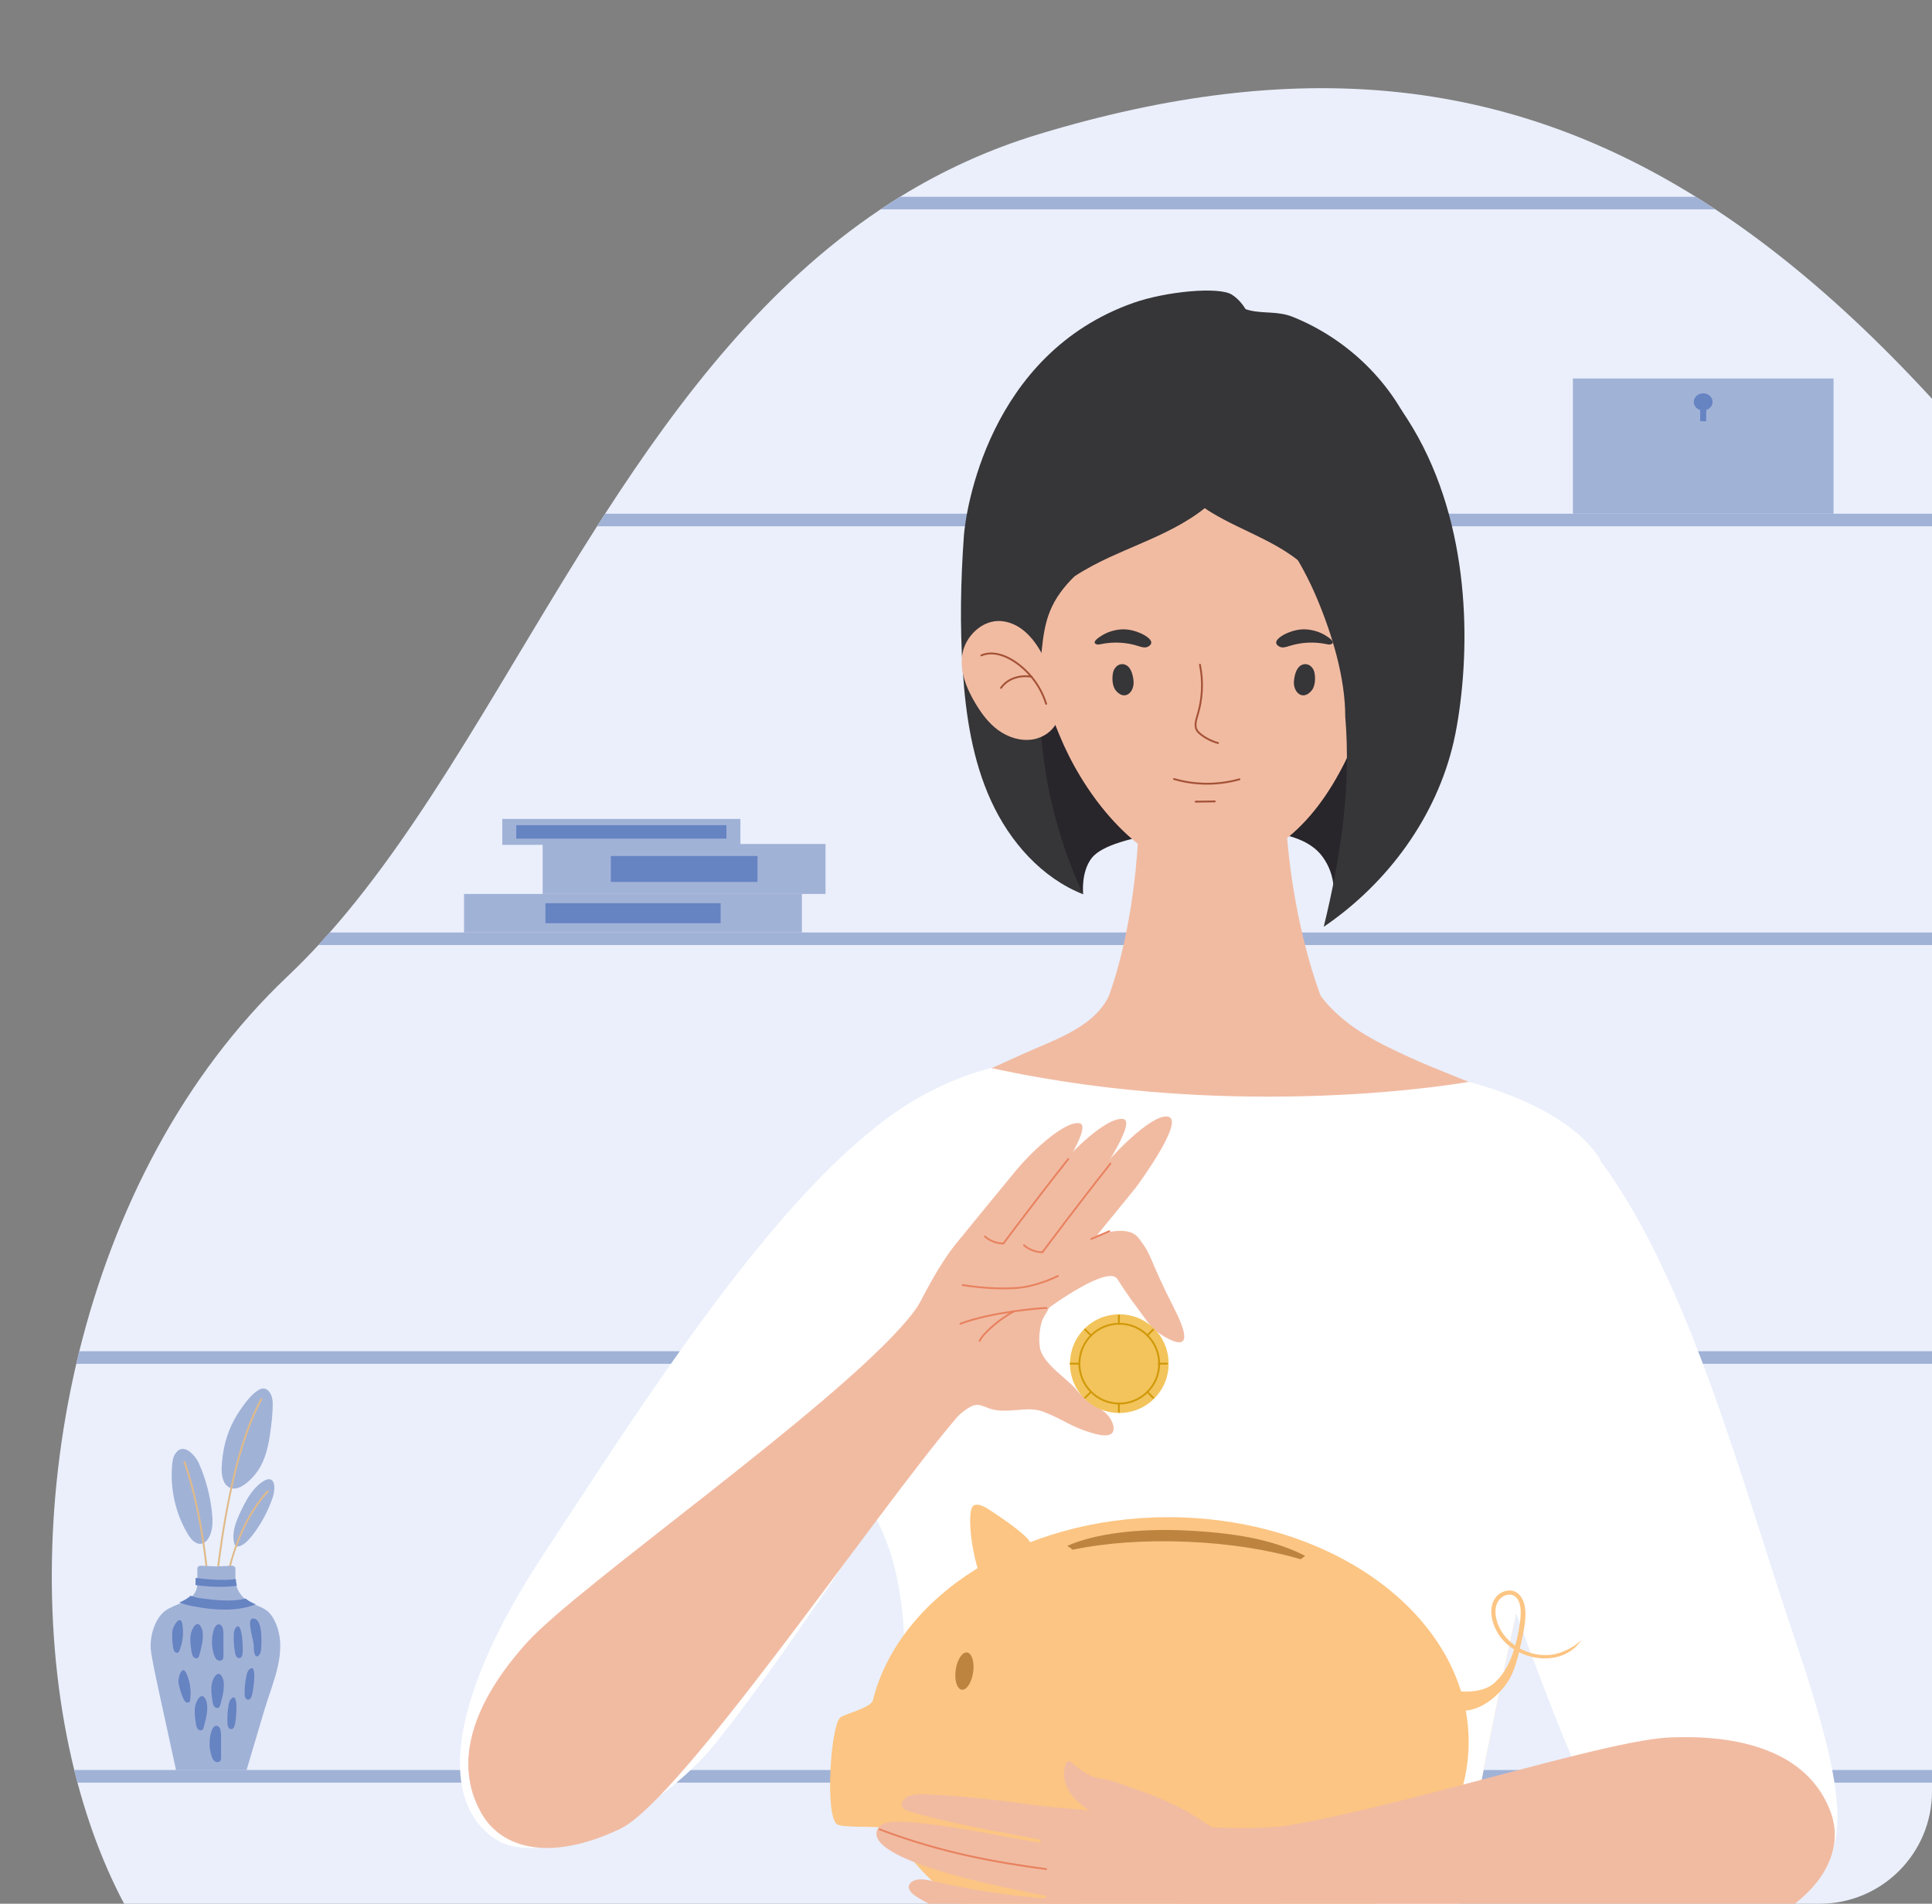 <svg width="344" height="339" viewBox="0 0 344 339" fill="none" xmlns="http://www.w3.org/2000/svg">
<rect x="0" y="0" width="344" height="339" fill="#808080" stroke="none"/>
<g clip-path="url(#clip0_199_1820)">
<path d="M408.347 315.191C408.198 315.944 408.046 316.691 407.89 317.431C404.155 335.147 398.202 349.182 390.079 357.242C335.453 364.75 42.216 362.426 42.216 362.426C28.572 353.149 18.994 336.949 13.795 317.431C13.597 316.689 13.406 315.943 13.221 315.191C7.84 293.346 7.822 267.614 13.582 242.859C13.755 242.111 13.934 241.364 14.12 240.619C20.339 215.478 32.563 191.502 51.232 173.826C53.093 172.063 54.911 170.215 56.693 168.286C57.371 167.551 58.043 166.805 58.711 166.047C76.105 146.332 90.012 119.257 106.31 93.714C106.785 92.965 107.265 92.22 107.747 91.474C121.269 70.549 136.525 50.835 156.786 37.278C157.931 36.512 159.093 35.764 160.271 35.038C167.761 30.422 175.922 26.636 184.905 23.911C231.025 9.925 267.953 13.929 301.933 35.038C303.102 35.765 304.268 36.512 305.43 37.278C324.58 49.911 342.851 68.03 361.381 91.474C361.967 92.215 362.553 92.962 363.14 93.714C363.933 94.73 364.725 95.755 365.519 96.79C379.695 115.284 390.614 139.599 398.35 166.047C398.568 166.792 398.783 167.538 398.997 168.286C400.625 174.01 402.107 179.83 403.439 185.705C403.532 186.112 403.623 186.519 403.714 186.926C403.739 187.04 403.764 187.152 403.79 187.265C404.38 189.918 404.939 192.582 405.47 195.254V195.257C406.759 201.759 407.872 208.305 408.81 214.847C409.319 218.393 409.776 221.939 410.179 225.477V225.48C410.762 230.553 411.237 235.608 411.607 240.62C411.662 241.368 411.716 242.114 411.766 242.86C413.564 269.367 412.4 294.617 408.345 315.192L408.347 315.191Z" fill="#EAEFFB"/>
<path d="M40.074 313.41C39.954 313.654 39.781 313.918 39.517 313.946C39.285 313.97 39.07 313.786 38.978 313.567C38.885 313.348 38.889 313.101 38.9 312.861C38.953 311.797 39.134 310.739 39.439 309.72C39.542 309.376 39.669 309.02 39.935 308.785C41.545 307.359 40.389 312.775 40.074 313.41Z" fill="#6683C2"/>
<path d="M32.766 313.195C32.792 313.35 32.817 313.516 32.771 313.648C32.687 313.89 32.393 313.898 32.181 313.739C31.969 313.579 31.82 313.309 31.681 313.05C31.261 312.262 30.832 311.459 30.6 310.593C30.325 309.574 30.385 307.768 31.453 309.065C32.24 310.021 32.566 312.018 32.766 313.195Z" fill="#6683C2"/>
<path d="M46.01 261.763C47.21 259.901 47.749 257.673 48.068 255.465C48.336 253.615 48.589 251.639 48.554 249.767C48.526 248.248 47.566 246.64 46.088 247.485C44.761 248.243 43.57 249.903 42.715 251.153C41.159 253.423 40.114 256.066 39.717 258.812C39.466 260.54 38.904 264.268 41.131 264.991C42.879 265.559 45.19 263.034 46.01 261.763Z" fill="#A1B2D7"/>
<path d="M35.452 260.658C36.65 263.399 37.427 266.334 37.745 269.321C37.899 270.771 37.931 272.309 37.289 273.611C36.992 274.214 36.501 274.778 35.852 274.889C34.834 275.064 33.994 274.099 33.453 273.197C31.26 269.534 30.26 265.133 30.648 260.853C30.709 260.172 30.816 259.469 31.184 258.9C32.639 256.656 34.805 259.176 35.453 260.658H35.452Z" fill="#A1B2D7"/>
<path d="M48.511 266.782C47.721 269.062 46.581 271.215 45.142 273.133C44.546 273.93 43.878 274.703 43.016 275.181C42.66 275.378 42.167 275.501 41.887 275.2C41.772 275.078 41.721 274.907 41.683 274.742C41.251 272.889 42.003 270.981 42.807 269.263C43.699 267.358 44.748 265.353 46.436 264.064C48.904 262.181 49.234 264.691 48.511 266.782H48.511Z" fill="#A1B2D7"/>
<path d="M37.568 295.724L37.24 295.712C37.243 295.63 37.558 287.455 38.846 277.658C40.035 268.608 42.321 256.284 46.46 248.96L46.745 249.122C42.632 256.4 40.356 268.679 39.171 277.698C37.886 287.481 37.571 295.643 37.568 295.725V295.724Z" fill="#E0BA89"/>
<path d="M37.051 294.953L36.727 294.904C38.042 286.247 36.142 270.076 32.658 260.298L32.968 260.188C36.465 270.007 38.373 286.252 37.051 294.953Z" fill="#E0BA89"/>
<path d="M39.529 293.425C39.052 289.458 39.454 284.27 40.603 279.546C41.591 275.49 43.613 269.734 47.637 265.342L47.878 265.564C40.554 273.557 39.069 286.871 39.854 293.386L39.528 293.425H39.529Z" fill="#E0BA89"/>
<path d="M29.99 286.47C32.439 285.152 35.139 284.867 35.139 281.875V279.293C35.139 279.019 35.421 278.8 35.757 278.815L38.528 278.933L41.3 278.815C41.635 278.8 41.917 279.019 41.917 279.293V281.228C41.917 282.552 42.564 283.844 43.699 284.788C44.867 285.758 46.612 285.998 47.702 286.963C48.307 287.498 48.699 288.17 49.009 288.853C51.33 293.951 48.563 299.503 47.071 304.525C46.029 308.032 44.987 311.538 43.945 315.044C43.931 315.093 43.916 315.144 43.901 315.193H31.34C30.619 311.881 29.897 308.569 29.177 305.256C28.635 302.767 26.894 294.988 26.83 293.536C26.765 292.085 27.028 290.624 27.622 289.254C28.088 288.182 28.794 287.124 29.953 286.493C29.966 286.486 29.979 286.479 29.991 286.472L29.99 286.47Z" fill="#A1B2D7"/>
<path d="M33.915 284.161C34.512 284.338 35.051 284.502 35.387 284.549C37.384 284.825 39.414 285.092 41.431 284.984C42.214 284.943 43 284.836 43.737 284.658C43.789 284.701 43.84 284.745 43.894 284.786C44.378 285.166 44.955 285.432 45.547 285.675C44.099 286.264 42.364 286.563 40.633 286.616C38.375 286.686 36.111 286.369 33.927 285.937C33.556 285.864 32.703 285.649 31.93 285.355C32.707 285.02 33.404 284.663 33.919 284.161H33.915Z" fill="#6683C2"/>
<path d="M39.42 282.567C37.879 282.579 36.329 282.453 34.803 282.255C34.814 282.133 34.821 282.008 34.821 281.876V280.983C36.598 281.194 38.397 281.375 40.176 281.33C40.796 281.315 41.415 281.268 42.011 281.187V281.228C42.011 281.615 42.071 281.999 42.185 282.373C41.295 282.497 40.358 282.561 39.421 282.567H39.42Z" fill="#6683C2"/>
<path d="M46.526 293.229C46.504 293.818 46.446 294.484 45.997 294.851C45.919 294.916 45.822 294.969 45.722 294.961C45.568 294.948 45.461 294.799 45.396 294.653C45.172 294.15 45.196 293.574 45.186 293.021C45.168 292.056 43.859 288.339 44.971 288.221C46.792 288.028 46.561 292.307 46.527 293.23L46.526 293.229Z" fill="#6683C2"/>
<path d="M39.78 292.031C39.782 292.974 39.783 293.917 39.784 294.861C39.784 295.06 39.782 295.269 39.681 295.44C39.485 295.772 38.987 295.792 38.676 295.571C38.364 295.35 38.201 294.971 38.084 294.602C37.651 293.233 37.631 291.73 38.03 290.35C38.23 289.66 38.711 288.86 39.398 289.444C39.904 289.874 39.778 291.433 39.779 292.031H39.78Z" fill="#6683C2"/>
<path d="M39.356 310.093C39.358 311.036 39.359 311.98 39.36 312.923C39.36 313.122 39.358 313.332 39.257 313.502C39.062 313.835 38.563 313.854 38.252 313.634C37.94 313.413 37.777 313.034 37.66 312.664C37.227 311.295 37.207 309.792 37.606 308.413C37.806 307.722 38.287 306.923 38.974 307.507C39.48 307.936 39.354 309.495 39.355 310.093H39.356Z" fill="#6683C2"/>
<path d="M43.174 294.559C43.113 294.835 43.006 295.144 42.748 295.24C42.522 295.325 42.262 295.197 42.114 295.001C41.968 294.805 41.91 294.556 41.863 294.313C41.653 293.233 41.573 292.127 41.628 291.026C41.647 290.656 41.686 290.267 41.895 289.962C43.157 288.116 43.333 293.841 43.174 294.559Z" fill="#6683C2"/>
<path d="M41.773 307.292C41.676 307.555 41.53 307.848 41.261 307.906C41.025 307.957 40.784 307.795 40.665 307.58C40.546 307.366 40.522 307.111 40.508 306.864C40.443 305.765 40.512 304.657 40.712 303.575C40.78 303.21 40.872 302.83 41.118 302.557C42.614 300.906 42.026 306.602 41.773 307.291V307.292Z" fill="#6683C2"/>
<path d="M44.805 302.069C44.697 302.328 44.537 302.614 44.266 302.66C44.029 302.7 43.795 302.526 43.685 302.307C43.575 302.087 43.562 301.831 43.558 301.584C43.542 300.483 43.658 299.379 43.905 298.308C43.988 297.946 44.096 297.571 44.354 297.31C45.92 295.728 45.086 301.392 44.804 302.068L44.805 302.069Z" fill="#6683C2"/>
<path d="M35.492 294.714C35.446 294.885 35.392 295.064 35.262 295.179C35.02 295.392 34.621 295.276 34.418 295.024C34.215 294.771 34.159 294.432 34.109 294.11C33.957 293.127 33.805 292.126 33.947 291.141C34.114 289.983 35.149 288.162 35.902 289.938C36.457 291.246 35.844 293.426 35.491 294.713L35.492 294.714Z" fill="#6683C2"/>
<path d="M36.274 307.556C36.227 307.727 36.173 307.906 36.043 308.021C35.802 308.234 35.402 308.118 35.2 307.866C34.997 307.613 34.941 307.274 34.89 306.952C34.738 305.969 34.587 304.968 34.728 303.983C34.896 302.825 35.931 301.004 36.684 302.779C37.239 304.088 36.626 306.268 36.273 307.555L36.274 307.556Z" fill="#6683C2"/>
<path d="M39.227 303.574C39.18 303.744 39.126 303.924 38.996 304.038C38.755 304.252 38.355 304.136 38.153 303.883C37.95 303.631 37.894 303.292 37.843 302.969C37.691 301.987 37.54 300.985 37.682 300C37.849 298.843 38.884 297.022 39.637 298.797C40.192 300.105 39.579 302.285 39.226 303.573L39.227 303.574Z" fill="#6683C2"/>
<path d="M32.479 289.266C32.73 290.832 32.543 292.471 31.947 293.936C31.905 294.037 31.859 294.141 31.778 294.213C31.589 294.382 31.277 294.303 31.108 294.114C30.94 293.924 30.882 293.66 30.838 293.408C30.67 292.442 30.621 291.456 30.691 290.478C30.756 289.568 32.163 287.301 32.479 289.266Z" fill="#6683C2"/>
<path d="M33.223 298.049C33.853 299.5 34.078 301.133 33.862 302.705C33.847 302.814 33.828 302.927 33.768 303.017C33.627 303.229 33.305 303.235 33.095 303.095C32.885 302.955 32.764 302.715 32.659 302.482C32.258 301.592 31.966 300.651 31.793 299.687C31.631 298.788 32.432 296.231 33.222 298.05L33.223 298.049Z" fill="#6683C2"/>
<path d="M363.145 93.715H106.316C106.792 92.967 107.272 92.221 107.753 91.476H361.387C361.973 92.217 362.558 92.963 363.145 93.715Z" fill="#A1B2D7"/>
<path d="M305.42 37.28H156.775C157.921 36.514 159.082 35.766 160.26 35.04H301.923C303.091 35.767 304.257 36.514 305.42 37.28Z" fill="#A1B2D7"/>
<path d="M398.982 168.287H56.678C57.356 167.552 58.028 166.806 58.696 166.047H398.335C398.553 166.793 398.769 167.538 398.982 168.287Z" fill="#A1B2D7"/>
<path d="M411.762 242.859H13.578C13.751 242.112 13.93 241.365 14.116 240.62H411.604C411.658 241.367 411.712 242.114 411.762 242.859Z" fill="#A1B2D7"/>
<path d="M408.331 315.191C408.183 315.945 408.031 316.691 407.874 317.431H13.781C13.583 316.689 13.392 315.943 13.207 315.191H408.331Z" fill="#A1B2D7"/>
<path d="M326.47 67.396H280.061V91.478H326.47V67.396Z" fill="#A1B2D7"/>
<path d="M304.934 71.566C304.934 70.723 304.185 70.04 303.262 70.04C302.338 70.04 301.59 70.723 301.59 71.566C301.59 72.237 302.066 72.807 302.726 73.01V75.014H303.797V73.01C304.457 72.807 304.934 72.237 304.934 71.566Z" fill="#6683C2"/>
<path d="M142.781 166.048V159.184H82.621V166.048H142.781Z" fill="#A1B2D7"/>
<path d="M128.311 164.395V160.835H97.117V164.395H128.311Z" fill="#6683C2"/>
<path d="M146.99 159.186V150.288H96.622V159.186H146.99Z" fill="#A1B2D7"/>
<path d="M134.877 157.044V152.43H108.76V157.044H134.877Z" fill="#6683C2"/>
<path d="M131.832 150.445V145.831H89.432V150.445H131.832Z" fill="#A1B2D7"/>
<path d="M129.342 149.335V146.942H91.92V149.335H129.342Z" fill="#6683C2"/>
<path d="M225.713 148.108C229.357 148.629 233.315 149.587 235.484 152.561C237.907 155.882 237.999 159.968 236.461 163.78C243.979 158.116 248.77 150.495 251.274 141.42C252.859 135.672 253.235 129.663 253.379 123.702C253.476 119.708 253.466 115.656 252.437 111.795C250.329 103.878 244.205 97.668 237.673 92.727C233.145 89.303 228.278 86.278 223.001 84.187C216.886 81.764 210.264 80.632 203.692 80.885C200.722 81 197.638 81.44 195.177 83.107C193.672 84.127 192.49 85.547 191.369 86.976C186.615 93.04 182.527 99.755 180.404 107.162C177.949 115.727 178.23 124.941 180.382 133.585C181.901 139.685 184.329 145.526 187.293 151.058C188.262 152.867 192.862 159.245 192.862 159.245C192.862 159.245 192.421 155.339 194.375 152.801C197.836 148.308 216.349 146.767 225.712 148.106L225.713 148.108Z" fill="#28252B"/>
<path d="M237.162 182.144C231.799 170.8 228.058 151.745 228.847 134.821C229.366 133.861 202.239 134.826 202.758 135.787C203.546 152.709 200.832 170.8 195.469 182.144C193.737 185.808 196.737 191.728 198.536 195.276C200.625 199.398 203.2 203.256 206.508 206.503C208.703 208.659 212.471 211.74 216.214 212.871V212.934C216.248 212.924 216.281 212.912 216.314 212.903C216.348 212.912 216.381 212.924 216.415 212.934V212.871C220.158 211.74 223.926 208.659 226.121 206.503C229.429 203.256 232.004 199.398 234.093 195.276C235.892 191.729 238.892 185.808 237.16 182.144H237.162Z" fill="#F1BBA2"/>
<g style="mix-blend-mode:multiply" opacity="0.28">
<path d="M227.24 150.716C227.415 150.595 212.758 148.246 202.796 146.666C202.689 149.423 202.496 152.167 202.219 154.863C207 157.181 218.434 161.052 227.24 150.716Z" fill="#F1BBA2"/>
</g>
<path d="M249.457 100.097C248.509 106.786 244.696 123.502 242.331 129.333C237.534 141.163 231.31 151.14 217.842 155.134C215.911 155.707 213.903 155.889 211.949 155.308C200.959 152.039 192.638 140.683 188.611 130.835C185.671 123.644 182.718 116.434 180.556 108.963C177.44 98.193 175.327 88.111 180.196 77.639C184.273 68.869 191.87 61.735 200.972 58.416C207.233 56.134 212.551 57.64 218.834 57.59C222.03 57.564 224.246 57.038 227.534 57.952C233.812 59.696 239.672 63.205 243.665 68.421C250.797 77.737 251.104 88.49 249.457 100.097Z" fill="#F1BBA2"/>
<path d="M252.045 78.194C248.207 68.351 240.011 60.388 230.215 56.438C227.532 55.355 225.039 55.881 222.488 55.264C222.248 55.206 222.016 55.134 221.79 55.056C221.121 53.981 220.312 53.084 219.328 52.462C217.027 51.005 207.626 51.889 201.846 53.92C175.822 63.066 171.919 91.326 171.625 95.409C171.048 103.408 170.903 111.446 171.428 119.449C171.949 127.394 173.165 135.42 176.487 142.655C179.809 149.89 185.453 156.316 192.853 159.247C186.577 145.719 184.009 130.491 185.502 115.653C185.733 113.345 186.069 111.02 186.937 108.87C187.908 106.459 189.475 104.425 191.336 102.619C193.31 101.326 195.429 100.215 197.548 99.236C199.279 98.437 201.046 97.689 202.804 96.927C206.933 95.141 211.018 93.276 214.514 90.49C214.899 90.758 215.29 91.012 215.684 91.252C218.559 93.004 221.674 94.338 224.684 95.846C226.435 96.724 228.15 97.66 229.762 98.772C233.211 101.152 236.119 104.312 238.204 107.948C239.132 109.566 239.957 111.345 241.476 112.427C244.42 114.524 248.32 111.27 249.812 108.741C255.177 99.64 255.882 88.039 252.044 78.195L252.045 78.194Z" fill="#363537"/>
<path d="M230.392 121.28C230.224 123.277 231.945 124.854 233.526 122.988C234.207 122.185 234.263 120.646 234.015 119.658C233.746 118.585 232.646 117.871 231.61 118.498C230.767 119.007 230.47 120.362 230.392 121.28Z" fill="#363537"/>
<path d="M214.951 139.724C212.942 139.724 210.935 139.442 208.984 138.879C208.896 138.853 208.847 138.763 208.871 138.675C208.895 138.588 208.987 138.537 209.075 138.563C212.857 139.655 216.86 139.672 220.652 138.612C220.738 138.588 220.829 138.638 220.854 138.726C220.878 138.813 220.828 138.904 220.74 138.928C218.845 139.458 216.897 139.722 214.949 139.722L214.951 139.724Z" fill="#A45236"/>
<path d="M212.894 142.917C212.805 142.917 212.732 142.845 212.73 142.755C212.729 142.664 212.802 142.59 212.892 142.589L216.291 142.542C216.384 142.542 216.456 142.613 216.457 142.704C216.458 142.795 216.386 142.869 216.295 142.87L212.897 142.917H212.894Z" fill="#A45236"/>
<path d="M216.877 132.479C216.863 132.479 216.849 132.477 216.834 132.473C215.718 132.167 214.646 131.631 213.732 130.92C213.451 130.701 213.138 130.43 212.942 130.071C212.483 129.23 212.786 128.234 213.054 127.355L213.082 127.264C213.952 124.396 214.094 121.329 213.494 118.394C213.475 118.305 213.533 118.219 213.622 118.2C213.71 118.183 213.797 118.24 213.815 118.328C214.426 121.317 214.281 124.44 213.396 127.359L213.367 127.452C213.106 128.309 212.837 129.194 213.231 129.913C213.398 130.22 213.681 130.463 213.934 130.661C214.814 131.345 215.847 131.862 216.921 132.156C217.008 132.18 217.06 132.27 217.036 132.358C217.016 132.431 216.949 132.478 216.877 132.478V132.479Z" fill="#A45236"/>
<path d="M237.309 114.366C237.264 113.837 235.855 113.05 235.579 112.908C234.623 112.416 233.562 112.128 232.488 112.072C231.271 112.01 230.019 112.339 228.925 112.855C228.184 113.204 226.272 114.322 227.817 115.151C228.345 115.434 228.989 115.218 229.559 115.035C231.697 114.354 234.011 114.239 236.207 114.704C236.449 114.756 236.705 114.814 236.942 114.739C237.221 114.651 237.322 114.52 237.309 114.365V114.366Z" fill="#363537"/>
<path d="M201.832 121.28C202 123.277 200.279 124.854 198.698 122.988C198.017 122.185 197.961 120.646 198.209 119.658C198.478 118.585 199.579 117.871 200.615 118.498C201.457 119.007 201.754 120.362 201.832 121.28Z" fill="#363537"/>
<path d="M194.909 114.367C194.954 113.838 196.364 113.051 196.639 112.909C197.595 112.417 198.657 112.129 199.731 112.073C200.947 112.011 202.199 112.34 203.293 112.856C204.034 113.205 205.947 114.323 204.401 115.152C203.874 115.435 203.23 115.219 202.659 115.036C200.522 114.355 198.207 114.24 196.012 114.705C195.769 114.757 195.514 114.815 195.276 114.74C194.998 114.652 194.896 114.521 194.909 114.366V114.367Z" fill="#363537"/>
<path d="M246.155 108.917C249.174 107.468 253.019 109.17 254.645 111.887C256.271 114.605 256.161 117.968 255.575 121.079C255.19 123.116 254.604 125.16 253.432 126.929C252.259 128.696 250.427 130.171 248.267 130.606C246.107 131.041 243.648 130.256 242.578 128.481C242.193 127.844 241.999 127.12 241.84 126.399C240.779 121.566 240.298 111.73 246.156 108.917H246.155Z" fill="#F1BBA2"/>
<path d="M243.77 125.567C243.738 125.567 243.711 125.541 243.709 125.509C243.527 122.289 244.524 118.958 246.443 116.368C247.941 114.345 249.824 113.243 251.601 113.343C251.635 113.345 251.66 113.374 251.659 113.408C251.656 113.442 251.628 113.468 251.594 113.466C249.123 113.326 247.238 115.5 246.541 116.441C244.64 119.009 243.652 122.311 243.831 125.502C243.833 125.536 243.807 125.564 243.773 125.567C243.772 125.567 243.771 125.567 243.77 125.567Z" fill="#A45236"/>
<path d="M244.571 120.127C244.55 120.127 244.53 120.116 244.518 120.096C244.501 120.067 244.511 120.029 244.541 120.013C246.502 118.886 248.799 118.879 250.393 119.996C250.42 120.015 250.426 120.053 250.408 120.081C250.388 120.108 250.35 120.115 250.323 120.096C248.769 119.006 246.523 119.016 244.602 120.119C244.592 120.125 244.582 120.127 244.571 120.127Z" fill="#A45236"/>
<path d="M178.31 110.601C174.976 110.289 171.961 113.22 171.378 116.333C170.796 119.447 172.066 122.563 173.695 125.277C174.761 127.054 176.02 128.768 177.734 130.019C179.447 131.27 181.676 132.018 183.854 131.675C186.03 131.333 188.064 129.744 188.452 127.707C188.591 126.976 188.523 126.229 188.421 125.498C187.741 120.598 184.779 111.207 178.31 110.601Z" fill="#F1BBA2"/>
<path d="M186.272 125.503C186.202 125.503 186.138 125.458 186.116 125.387C185.184 122.355 183.127 119.621 180.473 117.886C179.507 117.254 177.02 115.89 174.799 116.858C174.716 116.895 174.62 116.856 174.584 116.773C174.548 116.69 174.586 116.594 174.669 116.558C176.336 115.831 178.517 116.216 180.653 117.612C183.371 119.388 185.477 122.187 186.431 125.291C186.457 125.377 186.409 125.469 186.323 125.495C186.306 125.501 186.29 125.503 186.275 125.503H186.272Z" fill="#A45236"/>
<path d="M178.23 122.662C178.198 122.662 178.165 122.652 178.137 122.632C178.063 122.581 178.044 122.478 178.095 122.404C179.225 120.77 181.422 119.963 183.692 120.345C183.781 120.361 183.841 120.445 183.826 120.534C183.811 120.624 183.727 120.683 183.637 120.669C181.492 120.308 179.422 121.061 178.364 122.591C178.333 122.636 178.281 122.662 178.23 122.662Z" fill="#A45236"/>
<path d="M239.53 127.629C240.58 140.175 238.692 152.807 235.696 165.035C247.072 157.3 255.788 145.446 258.844 132.03C259.257 130.217 259.569 128.384 259.829 126.544C261.96 111.495 261.124 89.744 249.505 72.996C248.346 71.324 239.235 72.944 237.67 71.644C235.927 70.196 247.283 74.745 245.022 74.892C242.761 75.038 240.584 75.797 238.495 76.678C235.285 78.031 232.203 79.69 229.304 81.622C228.297 82.293 227.274 83.042 226.736 84.128C226.112 85.389 226.253 86.878 226.408 88.277C226.845 92.207 227.216 93.791 229.418 97.08C231.42 100.072 233.11 103.27 234.506 106.588C237.182 112.955 239.529 120.656 239.529 127.631L239.53 127.629Z" fill="#363537"/>
<path d="M283.225 207.055C275.452 196.494 261.804 193.316 250.51 188.065C244.525 185.282 239.22 182.637 235.15 177.349C234.073 175.95 199.309 173.679 197.379 177.492C194.471 183.237 187.28 185.282 181.295 188.065C169.999 193.316 157.978 197.54 150.205 208.101C146.112 213.66 142.733 219.842 143.821 226.66C144.682 232.05 147.194 237.007 149.39 242.004C157.469 260.381 169.187 324.466 174.741 357.937C194.939 369.388 243.006 363.031 256.125 358.675C261.881 324.505 274.518 259.96 282.413 242.003C284.61 237.006 287.122 232.049 287.982 226.659C289.07 219.841 287.316 212.613 283.224 207.053L283.225 207.055Z" fill="#F1BBA2"/>
<path d="M261.497 192.65C261.497 192.65 221.171 199.985 176.448 190.172C155.74 195.645 141.514 212.672 131.911 233.727C117.727 264.827 158.663 243.373 160.975 291.288C161.053 292.893 163.243 295.14 163.165 294.957C164.299 297.642 164.444 301.312 165.012 304.183C166.321 310.798 167.58 317.425 168.805 324.057C170.888 335.332 172.873 346.627 174.75 357.938C194.948 369.389 243.015 363.032 256.134 358.676C261.89 324.506 274.527 259.961 282.422 242.004C284.619 237.008 287.579 210.413 284.685 206.06C278.396 196.6 261.498 192.649 261.498 192.649L261.497 192.65Z" fill="white"/>
<path d="M285.246 207.098C300.928 228.406 310.383 264.731 319.48 291.547C328.693 318.706 328.113 325.577 325.48 332.035C321.565 341.639 288.102 331.405 281.205 315.975C274.305 300.541 264.136 271.093 259.873 257.811C255.61 244.53 261.813 210.88 285.246 207.097V207.098Z" fill="white"/>
<path d="M261.498 310.18C261.498 332.278 237.547 350.193 208.002 350.193C194.591 350.193 182.333 346.503 172.945 340.404C166.932 336.5 162.095 331.607 158.888 326.065C158.142 324.776 150.112 325.738 148.98 324.803C146.931 323.117 147.84 307.931 149.527 305.923C150.109 305.227 155.063 304.2 155.425 302.758C160.078 284.207 181.849 270.167 208.002 270.167C225.305 270.167 240.689 276.311 250.467 285.842C257.386 292.585 261.498 301.024 261.498 310.18Z" fill="#FCC583"/>
<path d="M181.917 284.63C180.25 285.526 178.631 285.673 177.231 285.327C177.114 285.2 177.003 285.07 176.899 284.934C176.878 284.907 176.851 284.884 176.828 284.858C173.494 281.219 172.111 270.973 173.018 268.556C173.121 268.281 173.288 268.105 173.51 268.016C173.973 267.826 174.674 268.008 175.515 268.442C178.635 270.408 182.002 272.84 183.053 274.109C184.947 276.397 187.219 281.777 181.917 284.628V284.63Z" fill="#FCC583"/>
<path d="M259.158 301.067C261.285 301.466 264.257 301.155 265.794 299.914C268.539 297.697 269.623 294.141 270.335 290.758C270.632 289.04 271.355 285.601 269.823 284.322C268.837 283.513 267.326 284.146 266.733 285.163C266.147 286.163 266.194 287.38 266.479 288.485C267.728 293.162 273.445 295.895 277.93 294.24C281.487 292.921 282.313 290.962 281.541 292.101C278.072 297.221 269.628 295.824 266.632 290.714C265.538 288.852 264.912 286.099 266.447 284.297C267.379 283.235 269.12 282.783 270.281 283.752C272.164 285.339 271.619 288.766 271.216 290.823C270.598 293.604 269.969 297.393 268.289 299.738C266.255 302.644 262.651 305.329 259.006 304.483C256.926 304.04 256.457 300.562 259.157 301.068L259.158 301.067Z" fill="#FCC583"/>
<path d="M231.6 277.657C225.965 275.999 219.021 274.868 211.48 274.542C203.841 274.212 196.741 274.761 190.942 275.959C190.687 275.67 190.396 275.524 190.025 275.275C194.893 273.114 202.6 272.091 211.567 272.551C221.686 273.071 227.662 274.657 232.388 277.048C232.157 277.215 231.908 277.406 231.601 277.657H231.6Z" fill="#BD8440"/>
<path d="M173.27 297.796C173.535 295.967 173.054 294.384 172.197 294.26C171.34 294.136 170.431 295.518 170.166 297.347C169.902 299.176 170.382 300.759 171.24 300.883C172.097 301.007 173.006 299.625 173.27 297.796Z" fill="#BD8440"/>
<path d="M154.867 201.566C134.319 218.231 112.219 253.319 96.657 276.974C80.895 300.933 77.453 319.769 87.815 327.239C96.227 333.303 116.974 323.459 127.537 310.268C138.104 297.073 155.367 271.142 162.841 259.365C170.314 247.588 176.588 211.138 154.867 201.567V201.566Z" fill="white"/>
<path d="M177.553 247.641C177.488 247.695 177.423 247.753 177.355 247.813C177.308 247.856 177.26 247.9 177.211 247.945C176.136 248.931 172.217 250.235 170.35 252.428C155.553 269.803 121.279 320.492 110.42 325.664C98.038 331.56 89.375 329.256 85.741 322.925C80.567 313.914 84.184 303.147 93.875 292.437C103.005 282.348 148.504 250.657 161.588 234.993C162.39 234.032 163.071 233.133 163.613 232.302C163.613 232.301 163.615 232.3 163.617 232.298C167.509 226.332 178.484 234.859 179.523 242.095C179.823 244.175 179.3 246.149 177.553 247.641Z" fill="#F1BBA2"/>
<path d="M168.319 229.79C166.379 228.237 167.012 225.707 169.554 222.385C172.096 219.063 179.325 210.373 181.084 208.21C182.843 206.048 189.048 199.728 192.113 199.995C194.959 200.243 187.089 211.501 186.346 212.492C185.602 213.484 176.537 224.474 174.719 226.787C172.9 229.1 170.56 231.582 168.321 229.789L168.319 229.79Z" fill="#F1BBA2"/>
<path d="M176.118 229.041C174.177 227.488 174.811 224.959 177.353 221.637C179.895 218.315 187.124 209.624 188.882 207.462C190.64 205.3 196.814 198.979 199.911 199.246C202.757 199.491 194.887 210.752 194.144 211.744C193.4 212.735 184.335 223.726 182.517 226.039C180.698 228.352 178.357 230.833 176.118 229.04V229.041Z" fill="#F1BBA2"/>
<path d="M202.356 232.705C203.584 234.334 204.974 236.471 205.984 237.145C206.992 237.82 214.061 242.807 209.133 233.123C204.206 223.439 205.426 224.028 202.78 220.507C200.132 216.986 191.58 221.182 184.029 224.679C176.212 228.301 175.205 231.957 176.229 233.684C177.253 235.413 180.308 237.657 185.169 234.028C189.998 230.423 197.578 225.591 198.958 227.762C200.338 229.933 201.304 231.311 202.356 232.705Z" fill="#F1BBA2"/>
<path d="M184.288 228.666C182.347 227.113 182.981 224.583 185.523 221.261C188.065 217.939 195.294 209.249 197.053 207.086C198.811 204.924 205.475 198.093 208.082 198.87C210.819 199.687 203.058 210.377 202.315 211.368C201.571 212.36 192.506 223.35 190.688 225.663C188.869 227.976 186.528 230.457 184.289 228.665L184.288 228.666Z" fill="#F1BBA2"/>
<path d="M191.653 247.469C193.289 249.549 195.948 250.561 197.208 251.962C198.468 253.364 199.485 256.512 195.101 255.356C190.715 254.199 189.382 252.74 185.807 251.406C183.351 250.491 181.261 251.286 178.353 251.198C174.67 251.087 174.76 248.801 171.394 251.406C167.395 254.5 194.942 220.989 191.72 224.717C188.789 228.107 184.225 234.428 185.171 240.022C185.648 242.848 190.263 245.699 191.654 247.469H191.653Z" fill="#F1BBA2"/>
<path d="M189.058 227.872C189.058 227.872 189.029 228.232 188.971 228.857C188.906 229.557 178.7 247.024 177.34 247.813C177.259 247.86 177.178 247.908 177.098 247.957C176.004 248.615 173.993 248.085 172.977 248.896C171.751 249.872 170.211 250.873 169.331 251.62C165.811 254.605 153.63 249.313 158.197 242.115C159.501 240.06 160.679 237.899 161.824 235.717C162.42 234.58 163.007 233.439 163.598 232.302C163.598 232.301 163.6 232.3 163.602 232.297C165.399 228.843 167.237 225.445 169.485 222.434C170.005 221.738 170.546 221.062 171.115 220.412C173.895 217.229 186.513 223.478 189.058 227.872Z" fill="#F1BBA2"/>
<path d="M178.667 221.59C178.633 221.59 178.599 221.579 178.57 221.557C178.498 221.503 178.482 221.401 178.536 221.328C178.592 221.252 184.228 213.676 190.083 206.286C190.14 206.215 190.243 206.203 190.314 206.26C190.385 206.316 190.397 206.42 190.34 206.491C184.488 213.877 178.855 221.449 178.799 221.525C178.768 221.568 178.717 221.59 178.668 221.59H178.667Z" fill="#E8825F"/>
<path d="M185.608 223.145C185.574 223.145 185.539 223.134 185.509 223.112C185.437 223.057 185.422 222.956 185.475 222.882C185.538 222.799 191.733 214.495 197.588 207.105C197.645 207.034 197.747 207.022 197.818 207.079C197.89 207.135 197.902 207.238 197.845 207.31C191.993 214.696 185.8 222.996 185.739 223.079C185.707 223.123 185.657 223.145 185.608 223.145Z" fill="#E8825F"/>
<path d="M325.937 322.617C322.314 312.879 311.723 308.779 297.296 309.391C282.869 310.004 231.29 328.195 214.229 326.226C205.12 325.174 206.277 342.336 216.504 343.468C226.732 344.599 299.824 349.115 312.271 343.356C324.718 337.598 328.482 329.46 325.937 322.617Z" fill="#F1BBA2"/>
<path d="M186.126 336.59C185.287 331.464 184.86 326.488 185.758 321.653C188.833 321.976 192.964 322.188 195.816 322.708C200.182 323.526 204.391 324.913 208.742 326.04C210.972 326.61 212.639 325.161 214.698 325.32C217.079 325.504 224.95 325.759 229.395 325.066C232.203 324.628 228.904 331.472 229.788 334.117C229.898 334.443 230 334.777 229.972 335.084C229.938 335.449 229.715 335.726 229.498 335.985C227.142 338.807 227.523 344.053 223.42 344.053C218.097 344.053 212.417 344.49 208.217 344.471C202.119 344.502 193.908 344.217 187.296 344.049C185.861 341.271 186.601 339.405 186.126 336.59Z" fill="#F1BBA2"/>
<path d="M165.146 319.514C164.217 319.466 163.251 319.423 162.37 319.644C161.489 319.866 160.689 320.41 160.566 321.181C160.521 321.455 160.571 321.761 160.79 322.004C161.048 322.291 161.478 322.429 161.873 322.547C171.221 325.248 178.938 326.303 188.394 328.195C191.796 328.823 189.852 323.652 188.245 322.556C186.866 321.632 185.345 321.613 183.708 321.378C177.877 320.538 171.827 319.862 165.145 319.514H165.146Z" fill="#F1BBA2"/>
<path d="M166.431 335.054C165.402 334.82 164.328 334.571 163.362 334.706C162.396 334.841 161.591 335.503 161.862 336.347C162.077 337.019 162.878 337.575 163.632 338.024C168.673 341.014 174.497 342.485 179.968 343.317C184.535 343.995 187.766 344.457 192.562 343.534C192.985 343.45 193.429 342.211 193.636 341.904C194.599 340.436 192.284 338.571 190.672 338.205C188.866 337.801 186.503 338.118 184.625 337.946C178.766 337.427 172.683 336.477 166.43 335.055L166.431 335.054Z" fill="#F1BBA2"/>
<path d="M186.736 328.153C187.005 329.065 164.937 323.599 158.117 324.516C157.391 324.614 156.7 324.968 156.322 325.595C155.176 327.493 156.337 331.939 186.302 337.579C188.438 338.031 190.562 338.429 192.673 338.773C190.385 335.211 188.407 331.663 186.737 328.153H186.736Z" fill="#F1BBA2"/>
<path d="M186.263 332.995C186.256 332.995 186.249 332.995 186.242 332.994C177.396 331.807 167.68 330.127 156.565 325.91C156.48 325.879 156.438 325.784 156.469 325.699C156.501 325.615 156.596 325.573 156.68 325.604C167.765 329.808 177.459 331.484 186.284 332.669C186.374 332.681 186.437 332.763 186.425 332.854C186.414 332.936 186.343 332.996 186.263 332.996V332.995Z" fill="#E8825F"/>
<path d="M201.907 318.491C199.847 317.768 197.849 316.953 195.731 316.658C193.846 316.396 192.058 314.946 190.605 313.707C190.35 313.489 189.945 313.624 189.803 313.977C189.188 315.514 189.422 317.33 190.237 318.761C191.173 320.404 192.735 321.609 194.349 322.663C195.966 323.719 197.682 324.683 199.158 326.063C200.124 326.966 200.98 328.041 202.05 328.888C203.262 329.842 204.465 330.01 205.855 330.298C207.613 330.662 209.379 330.827 211.128 330.933C212.87 331.078 217.951 331.235 218.45 329.111C218.962 326.922 215.793 325.471 214.257 324.4C210.041 321.526 206.019 319.936 201.906 318.492L201.907 318.491Z" fill="#F1BBA2"/>
<path d="M205.511 249.042C208.942 245.61 208.942 240.045 205.511 236.613C202.08 233.18 196.517 233.18 193.086 236.613C189.655 240.045 189.655 245.61 193.086 249.042C196.517 252.474 202.08 252.474 205.511 249.042Z" fill="#F2C45B"/>
<path d="M199.306 250.095C199.041 250.095 198.775 250.081 198.508 250.051C196.578 249.842 194.846 248.893 193.629 247.38C192.413 245.867 191.859 243.97 192.069 242.04C192.279 240.109 193.227 238.377 194.74 237.16C196.252 235.944 198.148 235.389 200.078 235.599C204.061 236.032 206.949 239.626 206.517 243.611C206.307 245.541 205.358 247.274 203.846 248.49C202.543 249.539 200.955 250.095 199.308 250.095H199.306ZM199.279 235.884C197.706 235.884 196.19 236.416 194.945 237.417C193.5 238.579 192.595 240.233 192.395 242.076C192.195 243.919 192.723 245.729 193.885 247.174C195.047 248.619 196.7 249.525 198.543 249.726C200.385 249.926 202.195 249.397 203.639 248.235C205.084 247.073 205.989 245.419 206.19 243.576C206.603 239.772 203.845 236.339 200.042 235.926C199.787 235.899 199.532 235.884 199.279 235.884Z" fill="#D1990A"/>
<path d="M199.22 235.884C199.13 235.884 199.057 235.811 199.057 235.721V234.247C199.057 234.156 199.13 234.083 199.22 234.083C199.311 234.083 199.384 234.156 199.384 234.247V235.721C199.384 235.811 199.311 235.884 199.22 235.884Z" fill="#D1990A"/>
<path d="M199.22 251.568C199.13 251.568 199.057 251.494 199.057 251.404V249.93C199.057 249.839 199.13 249.766 199.22 249.766C199.311 249.766 199.384 249.839 199.384 249.93V251.404C199.384 251.494 199.311 251.568 199.22 251.568Z" fill="#D1990A"/>
<path d="M207.778 242.991H206.305C206.214 242.991 206.141 242.917 206.141 242.827C206.141 242.736 206.214 242.663 206.305 242.663H207.778C207.868 242.663 207.942 242.736 207.942 242.827C207.942 242.917 207.868 242.991 207.778 242.991Z" fill="#D1990A"/>
<path d="M192.086 242.991H190.613C190.522 242.991 190.449 242.917 190.449 242.827C190.449 242.736 190.522 242.663 190.613 242.663H192.086C192.177 242.663 192.25 242.736 192.25 242.827C192.25 242.917 192.177 242.991 192.086 242.991Z" fill="#D1990A"/>
<path d="M204.277 237.966C204.236 237.966 204.193 237.949 204.162 237.918C204.097 237.853 204.097 237.749 204.162 237.686L205.203 236.644C205.268 236.58 205.371 236.58 205.435 236.644C205.498 236.709 205.499 236.812 205.435 236.876L204.393 237.918C204.362 237.949 204.319 237.966 204.277 237.966Z" fill="#D1990A"/>
<path d="M193.209 249.056C193.168 249.056 193.125 249.04 193.093 249.008C193.029 248.944 193.029 248.84 193.093 248.777L194.135 247.735C194.199 247.67 194.303 247.67 194.366 247.735C194.431 247.799 194.431 247.903 194.366 247.967L193.325 249.008C193.293 249.04 193.251 249.056 193.209 249.056Z" fill="#D1990A"/>
<path d="M205.319 249.056C205.277 249.056 205.235 249.04 205.203 249.008L204.162 247.967C204.097 247.902 204.097 247.798 204.162 247.735C204.226 247.67 204.33 247.67 204.393 247.735L205.435 248.777C205.499 248.841 205.499 248.945 205.435 249.008C205.403 249.04 205.36 249.056 205.319 249.056Z" fill="#D1990A"/>
<path d="M194.251 237.966C194.209 237.966 194.166 237.949 194.135 237.918L193.093 236.876C193.029 236.811 193.029 236.707 193.093 236.644C193.158 236.58 193.262 236.58 193.325 236.644L194.366 237.686C194.431 237.75 194.431 237.854 194.366 237.918C194.335 237.949 194.292 237.966 194.251 237.966Z" fill="#D1990A"/>
<path d="M178.549 221.589C177.165 221.589 175.789 220.837 175.241 220.288C175.177 220.224 175.178 220.12 175.241 220.057C175.306 219.992 175.41 219.992 175.473 220.057C175.966 220.55 177.272 221.261 178.55 221.261C178.578 221.261 178.605 221.261 178.632 221.261C178.726 221.261 178.798 221.331 178.801 221.421C178.803 221.512 178.732 221.587 178.641 221.589C178.61 221.589 178.58 221.589 178.549 221.589Z" fill="#E8825F"/>
<path d="M185.516 223.145C184.131 223.145 182.756 222.393 182.208 221.845C182.144 221.78 182.145 221.676 182.208 221.613C182.273 221.55 182.376 221.548 182.44 221.613C182.933 222.106 184.239 222.818 185.517 222.818C185.544 222.818 185.572 222.818 185.599 222.818C185.694 222.818 185.765 222.887 185.767 222.977C185.77 223.068 185.698 223.143 185.608 223.145C185.577 223.145 185.547 223.145 185.516 223.145Z" fill="#E8825F"/>
<path d="M194.305 220.787C194.241 220.787 194.18 220.75 194.154 220.688C194.118 220.604 194.157 220.508 194.24 220.472L197.448 219.096C197.531 219.061 197.627 219.099 197.663 219.182C197.699 219.265 197.66 219.362 197.577 219.398L194.369 220.773C194.349 220.782 194.327 220.786 194.305 220.786V220.787Z" fill="#E8825F"/>
<path d="M178.642 229.596C175.59 229.596 172.71 229.206 171.387 228.997C171.297 228.983 171.236 228.899 171.25 228.809C171.264 228.719 171.348 228.658 171.438 228.672C173.194 228.95 177.71 229.548 181.697 229.115C183.572 228.912 186.163 228.108 188.296 227.069C188.376 227.029 188.475 227.063 188.515 227.144C188.555 227.226 188.521 227.323 188.44 227.364C186.276 228.419 183.643 229.234 181.733 229.442C180.718 229.552 179.671 229.596 178.643 229.596H178.642Z" fill="#E8825F"/>
<path d="M171.002 235.888C170.937 235.888 170.874 235.849 170.849 235.783C170.816 235.699 170.858 235.604 170.942 235.571C176.195 233.527 185.124 232.75 186.332 232.75C186.423 232.75 186.496 232.823 186.496 232.914C186.496 233.005 186.423 233.078 186.332 233.078C185.134 233.078 176.273 233.85 171.061 235.877C171.041 235.885 171.022 235.888 171.002 235.888Z" fill="#E8825F"/>
<path d="M174.431 238.941C174.411 238.941 174.391 238.938 174.372 238.93C174.288 238.897 174.246 238.802 174.279 238.718C174.754 237.497 177.868 234.673 180.524 233.348C180.605 233.308 180.703 233.341 180.744 233.422C180.784 233.503 180.751 233.601 180.671 233.641C178.12 234.914 175.03 237.691 174.585 238.837C174.56 238.901 174.497 238.942 174.432 238.942L174.431 238.941Z" fill="#E8825F"/>
</g>
<defs>
<clipPath id="clip0_199_1820">
<path d="M0 0H344V319C344 330.046 335.046 339 324 339H0V0Z" fill="white"/>
</clipPath>
</defs>
</svg>
